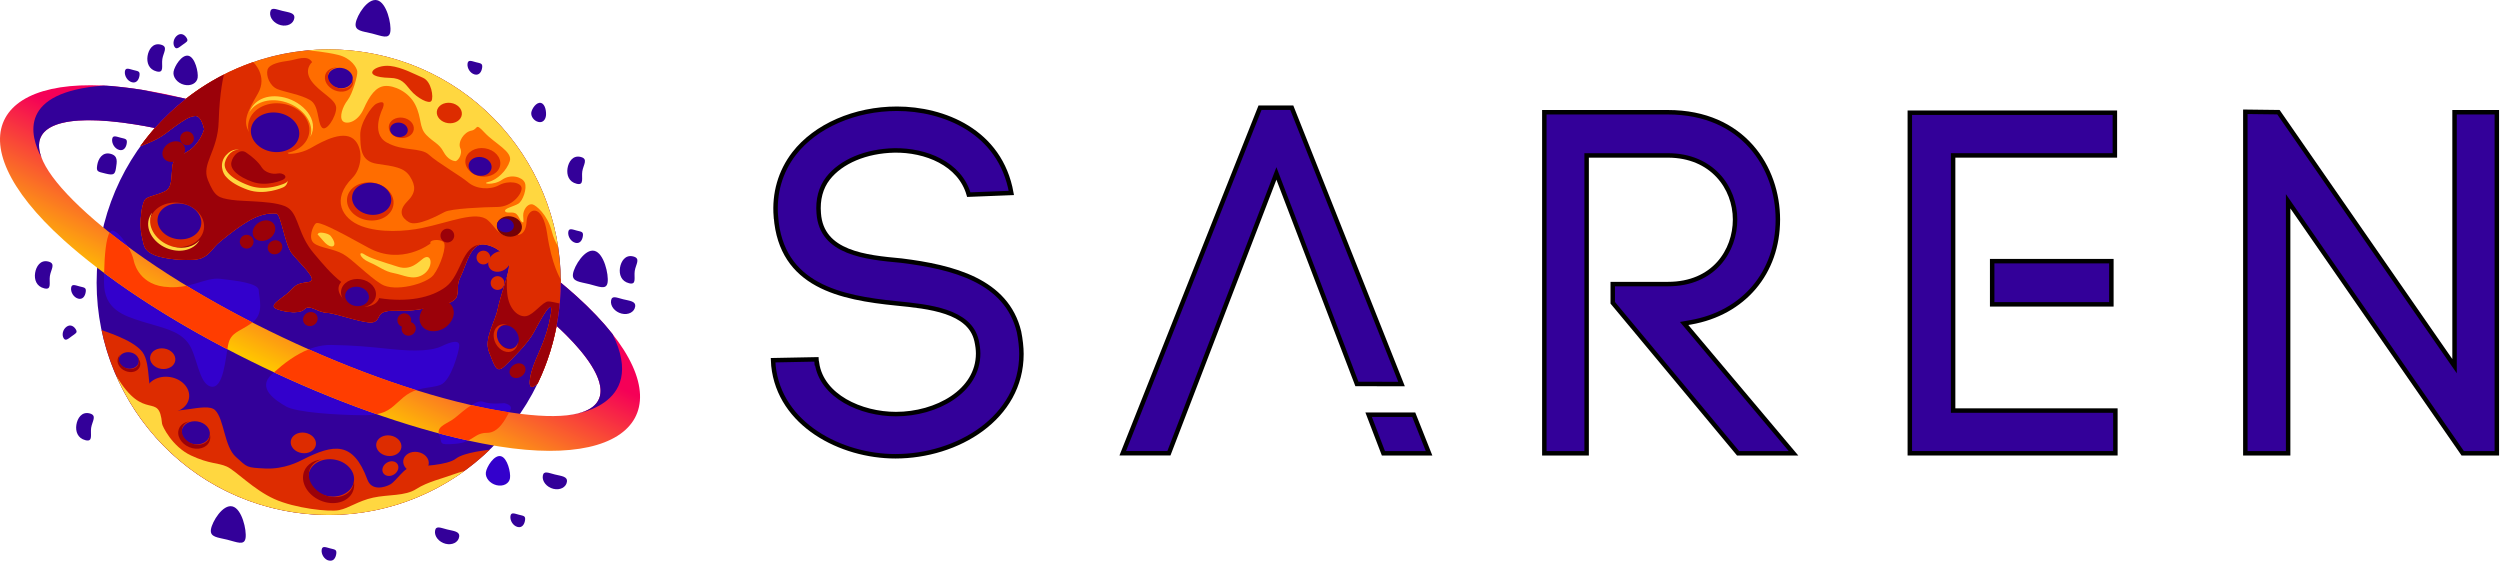 <?xml version="1.0" encoding="UTF-8"?>
<svg width="789px" height="177px" viewBox="0 0 789 177" version="1.1" xmlns="http://www.w3.org/2000/svg" xmlns:xlink="http://www.w3.org/1999/xlink">
    <title>Group 4</title>
    <defs>
        <linearGradient x1="54.69%" y1="46.669%" x2="35.42%" y2="67.713%" id="linearGradient-1">
            <stop stop-color="#F50057" offset="0%"></stop>
            <stop stop-color="#FFC400" offset="100%"></stop>
        </linearGradient>
        <filter id="filter-2">
            <feColorMatrix in="SourceGraphic" type="matrix" values="0 0 0 0 0.867 0 0 0 0 0.173 0 0 0 0 0 0 0 0 1 0"></feColorMatrix>
        </filter>
    </defs>
    <g id="Page-1" stroke="none" stroke-width="1" fill="none" fill-rule="evenodd">
        <g id="Group-4">
            <g id="_2172103285552" transform="translate(-0, 0)">
                <g id="Group" transform="translate(-0, 0)">
                    <ellipse id="Oval" fill="#330099" transform="translate(103.741, 89.062) rotate(8.666) translate(-103.741, -89.062) " cx="103.741" cy="89.062" rx="73.229" ry="73.45"></ellipse>
                    <path d="M42.19,82.148 C42.19,82.148 43.34,89.393 51.689,90.473 C60.039,91.553 64.579,87.437 69.486,87.991 C74.392,88.545 81.609,89.354 81.656,91.619 C81.704,93.884 83.572,98.98 79.508,101.893 C75.445,104.806 72.804,104.795 71.986,108.891 C71.168,112.987 70.542,122.905 66.569,122.003 C62.595,121.101 62.311,112.025 59.283,108.127 C56.254,104.228 51.185,103.452 45.019,101.528 C38.852,99.604 32.796,97.597 32.821,89.061 C32.846,80.524 33.54,72.089 35.777,72.824 C38.014,73.559 41.442,78.696 42.19,82.149 L42.19,82.148 Z" id="Path" fill="#3300CC"></path>
                    <path d="M159.134,127.222 C159.134,127.222 154.751,127.73 152.543,126.804 C150.335,125.877 145.781,130.09 143.547,131.908 C141.314,133.726 137.476,134.513 138.626,137.242 C139.778,139.971 138.035,140.489 143.676,140.076 C149.317,139.662 149.592,136.562 153.696,136.601 C157.801,136.64 160,131.184 161.042,129.478 C162.084,127.772 159.134,127.223 159.134,127.223 L159.134,127.222 Z" id="Path" fill="#3300CC"></path>
                    <path d="M144.892,109.533 C144.783,110.891 142.383,120.243 138.965,121.488 C135.547,122.732 131.464,121.911 127.313,125.4 C123.162,128.888 122.334,131.117 114.125,131.04 C105.916,130.963 93.514,130.147 90.275,128.278 C87.036,126.408 80.97,122.535 85.745,118.161 C90.52,113.786 97.162,108.715 104.576,108.867 C111.991,109.019 115.272,109.324 123.364,110.169 C131.455,111.013 136.604,110.622 139.352,109.275 C142.102,107.929 145.395,106.862 144.892,109.533 L144.892,109.533 Z" id="Path" fill="#3300CC"></path>
                    <path d="M154.592,141.912 C138.727,157.251 116.172,165.266 92.708,161.678 C61.649,156.929 38.145,133.255 32.058,104.123 C32.288,104.446 41.745,106.99 44.897,111.041 C48.048,115.092 45.77,124.74 49.866,128.33 C53.963,131.921 64.971,126.634 67.873,129.434 C70.775,132.234 70.729,140.891 74.446,144.21 C78.161,147.53 77.606,147.565 83.681,147.859 C89.756,148.153 94.431,145.624 95.564,145.05 C105.315,140.112 111.438,139.134 115.952,151.366 C117.297,155.012 121.372,153.889 123.218,152.848 C125.064,151.807 127.852,147.158 130.33,147.166 C132.809,147.175 141.175,146.844 143.894,144.747 C146.613,142.65 154.267,142.031 154.592,141.912 L154.592,141.912 Z" id="Path" fill="#DD2C00"></path>
                    <path d="M114.774,16.447 C154.752,22.559 182.221,60.026 176.127,100.13 C175.002,107.541 172.806,114.521 169.726,120.942 C166.051,124.578 167.043,118.955 168.465,115.153 C169.887,111.348 172.434,107.081 173.773,99.664 C175.111,92.248 170.349,101.363 168.443,104.883 C166.536,108.401 161.816,113.078 159.226,115.539 C156.636,118.001 156.173,115.496 154.399,111.202 C152.624,106.909 156.241,101.853 157.139,97.333 C158.037,92.813 161.19,85.251 160.593,82.936 C159.995,80.622 156.469,77.437 152.504,77.148 C148.538,76.859 147.073,83.727 145.538,86.88 C144.004,90.032 144.798,90.365 144.255,93.246 C143.711,96.126 136.964,96.788 134.467,97.253 C131.97,97.718 130.535,98.133 124.531,98.062 C118.528,97.991 120.379,100.392 118.2,101.54 C116.02,102.688 106.467,98.899 103.224,98.721 C99.98,98.542 97.741,95.814 95.983,97.662 C94.226,99.51 86.642,98.034 86.418,96.729 C86.195,95.425 89.927,93.773 92.342,91.073 C94.757,88.372 97.651,89.776 98.387,88.407 C99.123,87.038 94.168,82.623 92.055,79.866 C89.942,77.109 88.644,67.596 87.304,67.391 C85.963,67.186 82.982,67.365 79.78,68.993 C76.579,70.62 72.285,73.879 69.505,76.206 C66.724,78.533 66.473,80.188 63.644,81.449 C60.814,82.71 51.765,81.855 48.606,80.42 C45.448,78.984 45.502,77.934 44.696,74.212 C43.889,70.49 44.705,63.734 46.012,62.77 C47.319,61.806 50.229,61.404 52.187,60.327 C54.144,59.251 54.061,57.015 54.349,53.037 C54.637,49.059 56.977,49.629 60.201,47.158 C63.425,44.687 64.435,40.82 64.435,40.82 C64.435,40.82 63.692,36.683 61.804,36.607 C59.917,36.53 57.541,38.283 55.892,39.407 C54.244,40.531 52.653,41.982 50.442,43.337 C48.237,44.688 44.318,46.138 44.295,46.146 C59.854,24.495 86.664,12.148 114.774,16.446 L114.774,16.447 Z" id="Path" fill="#FF6D00"></path>
                    <path d="M114.774,16.446 C147.134,21.394 171.294,46.886 176.097,77.69 C175.397,76.566 174.658,75.013 174.127,72.945 C172.773,67.682 169.107,64.765 168.117,64.515 C167.127,64.266 165.992,64.976 165.347,66.644 C164.702,68.313 165.712,70.676 164.822,70.098 C163.931,69.52 164.103,68.712 163.046,67.617 C161.989,66.523 159.824,67.566 159.422,66.671 C159.02,65.775 162.042,65.206 163.549,64.307 C165.055,63.408 166.392,59.441 165.636,57.656 C164.879,55.871 161.23,54.774 158.489,56.711 C155.748,58.648 151.595,57.964 154.227,57.385 C156.86,56.806 159.952,53.843 160.897,50.845 C161.841,47.848 156.161,45.311 152.964,41.877 C149.767,38.443 151.072,40.802 148.755,41.233 C146.439,41.665 144.399,44.789 145.269,46.786 C146.14,48.785 144.341,50.964 143.672,50.862 C143.002,50.759 141.295,50.4 139.924,47.834 C138.552,45.268 136.927,45.02 134.555,42.596 C132.183,40.171 133.194,37.381 131.099,33.134 C129.004,28.887 124.221,26.879 121.441,27.141 C118.661,27.404 116.693,30.048 114.765,34.367 C112.837,38.687 109.204,39.407 108.121,38.162 C107.037,36.916 108.122,33.646 109.701,31.629 C111.28,29.613 112.963,23.685 112.755,22.476 C112.548,21.266 110.837,18.354 106.783,17.341 C102.857,16.361 97.523,15.916 97.19,15.889 C102.93,15.376 108.823,15.537 114.774,16.447 L114.774,16.446 Z" id="Path" fill="#FFD740"></path>
                    <path d="M176.964,88.179 C177.007,92.117 176.738,96.11 176.127,100.13 C175.002,107.54 172.806,114.521 169.726,120.941 C166.05,124.578 167.043,118.955 168.464,115.152 C169.886,111.348 172.434,107.08 173.772,99.664 C175.11,92.248 170.349,101.363 168.442,104.882 C166.536,108.401 161.816,113.077 159.226,115.539 C156.637,118.001 156.173,115.496 154.398,111.202 C152.624,106.909 156.241,101.853 157.139,97.333 C158.037,92.813 161.19,85.251 160.593,82.936 C159.995,80.622 156.469,77.437 152.503,77.148 C148.538,76.86 147.072,83.727 145.538,86.879 C144.003,90.032 144.798,90.364 144.254,93.245 C143.711,96.126 136.963,96.788 134.466,97.253 C131.969,97.718 130.534,98.133 124.531,98.062 C118.527,97.991 120.378,100.392 118.199,101.54 C116.019,102.688 106.466,98.899 103.223,98.721 C99.979,98.543 97.74,95.815 95.982,97.663 C94.225,99.51 86.641,98.034 86.417,96.73 C86.193,95.426 89.926,93.773 92.341,91.073 C94.756,88.372 97.651,89.776 98.386,88.407 C99.122,87.038 94.168,82.624 92.054,79.867 C89.941,77.11 88.643,67.596 87.302,67.391 C85.962,67.186 82.981,67.366 79.779,68.993 C76.578,70.62 72.284,73.88 69.503,76.207 C66.723,78.534 66.472,80.188 63.642,81.45 C60.813,82.711 51.763,81.856 48.605,80.42 C45.447,78.985 45.501,77.935 44.694,74.213 C43.888,70.491 44.704,63.735 46.011,62.771 C47.318,61.807 50.227,61.405 52.185,60.328 C54.143,59.252 54.06,57.016 54.347,53.038 C54.636,49.06 56.976,49.63 60.2,47.159 C63.424,44.688 64.434,40.82 64.434,40.82 C64.434,40.82 63.692,36.685 61.803,36.608 C59.916,36.531 57.539,38.284 55.891,39.408 C54.243,40.532 52.651,41.983 50.441,43.338 C48.236,44.689 44.317,46.139 44.294,46.147 C53.138,33.84 65.619,24.541 79.907,19.595 C79.998,19.679 84.578,23.956 81.41,29.498 C78.212,35.095 75.977,38.729 79.293,42.55 C82.612,46.371 88.223,45.854 88.223,45.854 L91.105,48.53 C91.105,48.53 94.53,48.782 98.285,46.608 C102.041,44.433 108.93,40.719 112.125,44.405 C114.777,47.464 114.044,53.318 111.222,56.146 C104.494,62.886 107.821,69.026 114.125,71.384 C119.959,73.566 128.035,73.023 133.134,71.977 C141.91,70.178 150.379,66.379 153.963,69.503 C156.08,71.349 156.751,73.43 159.214,74.266 C161.676,75.101 162.033,72.75 162.033,72.75 L163.587,74.118 C163.587,74.118 165.981,74.14 166.192,69.853 C166.402,65.566 171.261,63.854 172.687,73.791 C174.079,83.487 176.83,87.968 176.963,88.18 L176.964,88.179 Z" id="Path" fill="#DD2C00"></path>
                    <path d="M176.653,95.786 C176.519,97.23 176.348,98.678 176.127,100.13 C175.002,107.541 172.806,114.521 169.726,120.942 C166.05,124.578 167.043,118.955 168.464,115.153 C169.886,111.348 172.434,107.08 173.772,99.664 C175.11,92.248 170.349,101.363 168.442,104.883 C166.536,108.401 161.816,113.078 159.226,115.54 C156.637,118.002 156.173,115.496 154.398,111.203 C152.624,106.909 156.241,101.853 157.139,97.333 C157.709,94.465 159.187,90.371 160.038,87.171 C159.922,88.785 159.886,90.711 160.089,92.672 C160.604,97.66 163.645,100.186 166.057,99.769 C168.469,99.353 171.259,95.165 173.024,95.14 C173.76,95.13 175.144,95.441 176.653,95.786 L176.653,95.786 Z M151.592,77.213 C148.301,77.943 146.949,83.981 145.538,86.88 C144.003,90.033 144.798,90.365 144.254,93.246 C143.711,96.127 136.963,96.789 134.466,97.254 C131.969,97.719 130.534,98.134 124.531,98.063 C118.527,97.992 120.378,100.392 118.199,101.541 C116.019,102.689 106.466,98.9 103.223,98.722 C99.979,98.543 97.74,95.816 95.982,97.664 C94.225,99.511 86.641,98.035 86.417,96.731 C86.193,95.426 89.926,93.774 92.341,91.074 C94.756,88.373 97.651,89.777 98.386,88.408 C99.122,87.039 94.168,82.625 92.054,79.868 C89.941,77.111 88.643,67.597 87.302,67.392 C85.962,67.187 82.981,67.367 79.779,68.994 C76.578,70.621 72.284,73.881 69.503,76.208 C66.723,78.535 66.472,80.189 63.642,81.45 C60.813,82.712 51.763,81.857 48.605,80.421 C45.447,78.986 45.501,77.935 44.694,74.214 C43.888,70.492 44.704,63.736 46.011,62.772 C47.318,61.808 50.227,61.406 52.185,60.329 C54.143,59.253 54.06,57.017 54.347,53.039 C54.636,49.061 56.976,49.631 60.2,47.16 C63.424,44.689 64.434,40.821 64.434,40.821 C64.434,40.821 63.692,36.686 61.803,36.608 C59.916,36.532 57.539,38.285 55.891,39.409 C54.243,40.533 52.651,41.984 50.441,43.339 C48.236,44.69 44.317,46.14 44.294,46.148 C51.175,36.573 60.257,28.819 70.678,23.518 C70.645,23.646 69.297,28.843 69.02,38.302 C68.739,47.88 63.478,51.592 65.618,56.827 C67.758,62.063 68.877,62.43 73.085,63.074 C77.293,63.717 88.134,63.215 91.256,65.852 C94.378,68.489 94.107,74.141 99.087,80.008 C101.736,83.128 104.375,86.372 107.696,88.984 C107.26,89.452 106.971,90.014 106.874,90.654 C106.501,93.109 109.082,95.77 112.639,96.598 C115.978,97.376 118.99,96.261 119.655,94.091 C128.66,95.5 136.15,93.976 140.748,90.501 C145.537,86.88 145.772,77.578 151.587,77.214 L151.591,77.214 L151.592,77.213 Z" id="Shape" fill="#9B0109"></path>
                    <ellipse id="Oval" fill="#DD2C00" transform="translate(55.818, 70.976) rotate(8.824) translate(-55.818, -70.976) " cx="55.818" cy="70.976" rx="8.625" ry="6.992"></ellipse>
                    <ellipse id="Oval" fill="#DD2C00" transform="translate(116.857, 63.581) rotate(8.824) translate(-116.857, -63.581) " cx="116.857" cy="63.581" rx="7.384" ry="5.986"></ellipse>
                    <ellipse id="Oval" fill="#DD2C00" transform="translate(87.971, 40.511) rotate(8.824) translate(-87.971, -40.511) " cx="87.971" cy="40.511" rx="9.715" ry="7.876"></ellipse>
                    <ellipse id="Oval" fill="#9B0109" transform="translate(113.139, 92.562) rotate(8.824) translate(-113.139, -92.562) " cx="113.139" cy="92.562" rx="5.545" ry="4.496"></ellipse>
                    <ellipse id="Oval" fill="#DD2C00" transform="translate(152.384, 51.246) rotate(8.824) translate(-152.384, -51.246) " cx="152.384" cy="51.246" rx="5.545" ry="4.496"></ellipse>
                    <ellipse id="Oval" fill="#DD2C00" transform="translate(126.65, 40.339) rotate(8.044) translate(-126.65, -40.339) " cx="126.65" cy="40.339" rx="3.975" ry="3.222"></ellipse>
                    <ellipse id="Oval" fill="#740107" transform="translate(160.76, 71.473) rotate(8.044) translate(-160.76, -71.473) " cx="160.76" cy="71.473" rx="3.975" ry="3.222"></ellipse>
                    <ellipse id="Oval" fill="#330099" transform="translate(107.399, 24.636) rotate(8.044) translate(-107.399, -24.636) " cx="107.399" cy="24.636" rx="3.975" ry="3.222"></ellipse>
                    <ellipse id="Oval" fill="#9B0109" transform="translate(141.181, 74.349) rotate(8.044) translate(-141.181, -74.349) " cx="141.181" cy="74.349" rx="2.17" ry="2.177"></ellipse>
                    <ellipse id="Oval" fill="#330099" transform="translate(86.815, 41.75) rotate(8.824) translate(-86.815, -41.75) " cx="86.815" cy="41.75" rx="7.672" ry="6.219"></ellipse>
                    <path d="M89.79,30.781 C95.485,32.163 100.967,37.761 97.924,43.241 C98.032,42.918 98.115,42.583 98.167,42.234 C98.821,37.933 94.854,33.355 89.307,32.008 C84.656,30.879 80.372,32.38 78.723,35.429 C79.952,31.772 84.095,29.399 89.79,30.781 L89.79,30.781 Z" id="Path" fill="#FFD740"></path>
                    <ellipse id="Oval" fill="#330099" transform="translate(56.626, 69.872) rotate(8.824) translate(-56.626, -69.872) " cx="56.626" cy="69.872" rx="6.945" ry="5.63"></ellipse>
                    <path d="M62.966,75.78 C61.537,78.447 57.977,79.778 54.136,78.823 C49.513,77.674 46.235,73.646 46.815,69.829 C46.974,68.786 47.404,67.868 48.039,67.105 C47.748,67.649 47.545,68.248 47.447,68.894 C46.867,72.712 50.145,76.739 54.768,77.888 C58.129,78.724 61.275,77.809 62.966,75.78 L62.966,75.78 Z" id="Path" fill="#FFD740"></path>
                    <path d="M120.806,34.157 C120.806,34.157 116.778,41.985 122.005,44.943 C127.231,47.902 132.746,46.389 135.404,48.857 C138.063,51.325 145.222,55.415 147.78,57.573 C150.339,59.731 154.654,59.998 157.535,58.426 C160.415,56.854 164.576,57.491 164.627,59.413 C164.677,61.335 161.535,65.272 157.026,65.319 C152.517,65.366 142.366,65.826 140.345,66.892 C138.324,67.957 131.607,71.593 129.089,70.128 C126.571,68.663 125.682,66.466 128.514,63.61 C131.345,60.754 131.221,58.673 129.415,55.747 C127.609,52.82 124.283,52.475 118.971,51.696 C113.66,50.917 113.793,46.487 113.692,42.643 C113.591,38.799 117.35,33.385 118.819,32.726 C120.29,32.067 121.701,31.793 120.804,34.157 L120.806,34.157 Z" id="Path" fill="#DD2C00"></path>
                    <path d="M98.502,19.606 C98.502,19.606 95.703,21.927 98.282,25.561 C100.862,29.195 106.028,31.261 106.098,34.02 C106.168,36.78 102.821,42.06 101.457,40.085 C100.094,38.109 100.727,33.298 97.856,31.582 C94.985,29.867 90.107,29.121 87.613,28.151 C85.118,27.18 83.863,23.846 84.442,21.972 C85.02,20.097 88.733,19.486 91.131,19.166 C93.529,18.845 97.02,17.121 98.502,19.606 L98.502,19.606 Z" id="Path" fill="#DD2C00"></path>
                    <path d="M135.88,76.834 C135.88,76.834 126.769,83.982 116.206,78.145 C105.644,72.308 100.55,69.763 99.654,70.509 C98.758,71.255 97.189,75.139 99.008,76.693 C100.826,78.247 105.203,78.426 108.265,80.17 C111.327,81.915 116.123,87.066 120.327,89.672 C124.53,92.278 134.625,89.6 136.813,86.793 C139.001,83.986 141.17,77.446 139.962,76.378 C138.754,75.309 135.275,75.661 135.88,76.834 L135.88,76.834 Z" id="Path" fill="#FF6D00"></path>
                    <path d="M89.155,59.212 C89.155,59.212 83.48,61.78 78.189,59.891 C75.149,58.806 72.831,57.442 71.521,55.974 L71.521,55.974 C70.12,54.717 69.147,51.417 71.329,48.978 C73.51,46.538 75.446,47.356 75.446,47.356 L75.446,47.357 C73.524,46.953 71.497,49.025 70.977,51.327 C70.665,52.709 71.357,54.111 72.835,55.404 L72.835,55.404 L72.9,55.46 L72.932,55.488 L72.965,55.516 L73.032,55.571 L73.071,55.604 L73.099,55.627 L73.199,55.707 L73.214,55.719 L73.237,55.738 L73.307,55.792 L73.361,55.834 L73.378,55.847 L73.38,55.848 L73.512,55.947 L73.524,55.956 L73.598,56.011 L73.667,56.061 L73.673,56.065 L73.749,56.119 L73.826,56.173 L73.826,56.173 L73.904,56.227 L73.983,56.28 L73.989,56.285 L74.063,56.334 L74.144,56.387 L74.157,56.396 L74.225,56.44 L74.308,56.493 L74.328,56.506 L74.344,56.516 L74.475,56.598 L74.503,56.616 L74.56,56.651 L74.646,56.703 L74.682,56.725 L74.733,56.755 L74.821,56.807 L74.865,56.833 L74.909,56.858 L74.998,56.91 L75.051,56.94 L75.089,56.961 L75.242,57.046 L75.272,57.063 L75.366,57.113 L75.436,57.151 L75.459,57.163 L75.607,57.241 L75.634,57.255 L75.65,57.263 L75.746,57.313 L75.836,57.358 L75.844,57.362 L76.041,57.46 L76.241,57.558 L76.25,57.562 L76.343,57.606 L76.445,57.654 L76.462,57.663 L76.678,57.762 L76.757,57.797 L76.862,57.845 L76.898,57.86 L77.076,57.938 L77.121,57.957 L77.184,57.984 L77.348,58.053 L77.402,58.076 L77.512,58.122 L77.578,58.148 L77.624,58.167 L77.806,58.24 L77.811,58.242 L77.849,58.257 L78.048,58.334 L78.077,58.346 L78.288,58.426 L78.307,58.433 L78.423,58.477 L78.531,58.516 L78.541,58.52 L78.659,58.563 L78.777,58.605 L79.004,58.683 L79.044,58.696 C79.195,58.746 79.348,58.793 79.501,58.836 L79.552,58.85 L79.761,58.906 L79.776,58.91 L79.997,58.964 L80.062,58.979 L80.234,59.017 L80.288,59.028 L80.506,59.072 L80.547,59.079 L80.743,59.114 L80.787,59.122 L80.988,59.154 L81.016,59.158 L81.062,59.164 L81.233,59.188 L81.285,59.194 C81.355,59.203 81.425,59.212 81.494,59.219 L81.509,59.221 L81.553,59.225 L81.738,59.243 L81.765,59.246 L81.996,59.264 L81.998,59.264 L82.218,59.278 L82.272,59.281 L82.453,59.289 L82.483,59.29 L82.493,59.291 L82.721,59.297 L82.725,59.297 L82.938,59.3 L82.961,59.3 L82.983,59.3 L83.193,59.299 L83.207,59.299 L83.419,59.294 L83.433,59.294 L83.466,59.294 L83.661,59.287 L83.678,59.286 L83.892,59.275 L83.898,59.275 L84.095,59.262 L84.124,59.26 L84.25,59.251 L84.349,59.243 L84.403,59.238 L84.555,59.224 L84.571,59.223 L84.706,59.209 L84.792,59.199 L84.856,59.192 L85.004,59.174 L85.008,59.173 L85.19,59.15 L85.223,59.146 L85.296,59.135 L85.434,59.115 L85.44,59.115 L85.582,59.093 L85.592,59.091 L85.694,59.075 L85.722,59.07 L85.846,59.049 L85.861,59.047 C85.991,59.024 86.119,59.001 86.243,58.976 L86.268,58.971 L86.4,58.945 L86.436,58.937 L86.53,58.918 L86.625,58.898 L86.658,58.89 L86.785,58.863 L86.809,58.857 L86.909,58.834 L86.99,58.815 L87.031,58.805 L87.151,58.776 L87.167,58.772 L87.269,58.747 L87.338,58.729 L87.385,58.717 L87.499,58.688 L87.505,58.686 L87.61,58.657 L87.667,58.642 L87.719,58.627 L87.824,58.598 L87.826,58.597 L87.931,58.567 L87.976,58.554 L88.033,58.537 L88.123,58.51 L88.132,58.507 L88.229,58.478 C89.173,58.186 89.741,57.929 89.741,57.929 C90.396,57.637 90.732,57.315 90.84,57.002 C90.761,57.6 90.441,58.758 89.155,59.213 L89.155,59.212 Z" id="Shape" fill="#FFD740"></path>
                    <path d="M89.097,56.821 C89.097,56.821 84.237,59.02 79.707,57.403 C75.176,55.785 72.515,53.445 73.028,51.17 C73.542,48.894 75.775,46.882 77.603,48.086 C79.431,49.291 81.581,51.133 82.585,52.799 C83.589,54.466 86.09,55.1 87.652,54.751 C89.213,54.401 91.345,55.819 89.097,56.821 L89.097,56.821 Z" id="Path" fill="#9B0109"></path>
                    <ellipse id="Oval" fill="#DD2C00" transform="translate(141.808, 35.67) rotate(8.044) translate(-141.808, -35.67) " cx="141.808" cy="35.67" rx="3.975" ry="3.222"></ellipse>
                    <ellipse id="Oval" fill="#330099" transform="translate(117.3, 62.75) rotate(8.824) translate(-117.3, -62.75) " cx="117.3" cy="62.75" rx="6.213" ry="5.037"></ellipse>
                    <ellipse id="Oval" fill="#330099" transform="translate(112.679, 93.554) rotate(8.824) translate(-112.679, -93.554) " cx="112.679" cy="93.554" rx="3.771" ry="3.057"></ellipse>
                    <ellipse id="Oval" fill="#330099" transform="translate(151.52, 52.508) rotate(8.824) translate(-151.52, -52.508) " cx="151.52" cy="52.508" rx="3.65" ry="2.959"></ellipse>
                    <ellipse id="Oval" fill="#330099" transform="translate(125.901, 40.966) rotate(8.044) translate(-125.901, -40.966) " cx="125.901" cy="40.966" rx="2.804" ry="2.274"></ellipse>
                    <ellipse id="Oval" fill="#330099" transform="translate(159.503, 71.154) rotate(8.044) translate(-159.503, -71.154) " cx="159.503" cy="71.154" rx="2.682" ry="2.177"></ellipse>
                    <path d="M123.162,20.816 C126.818,21.228 130.841,23.413 133.505,24.557 C136.169,25.701 136.882,30.669 136.167,31.836 C135.451,33.003 131.613,30.894 129.664,28.584 C127.715,26.273 126.834,24.666 123.031,24.575 C113.381,24.345 118.208,20.258 123.162,20.816 Z" id="Path" fill="#DD2C00"></path>
                    <ellipse id="Oval" fill="#330099" transform="translate(160.194, 106.341) rotate(49.719) translate(-160.194, -106.341) " cx="160.194" cy="106.341" rx="3.982" ry="3.216"></ellipse>
                    <path d="M163.487,107.949 C163.413,108.867 163.064,109.704 162.436,110.298 C160.967,111.687 158.527,111.215 156.986,109.241 C155.446,107.268 155.388,104.541 156.857,103.151 C157.712,102.343 158.895,102.165 160.039,102.546 C159.198,102.403 158.37,102.61 157.743,103.203 C156.452,104.424 156.503,106.819 157.857,108.553 C159.21,110.286 161.354,110.702 162.644,109.481 C163.071,109.077 163.352,108.544 163.486,107.949 L163.487,107.949 Z" id="Path" fill="#DD2C00"></path>
                    <ellipse id="Oval" fill="#DD2C00" transform="translate(52.796, 124.558) rotate(8.824) translate(-52.796, -124.558) " cx="52.796" cy="124.558" rx="6.945" ry="5.63"></ellipse>
                    <ellipse id="Oval" fill="#DD2C00" transform="translate(51.352, 113.202) rotate(8.824) translate(-51.352, -113.202) " cx="51.352" cy="113.202" rx="4.007" ry="3.248"></ellipse>
                    <ellipse id="Oval" fill="#DD2C00" transform="translate(131.291, 145.9) rotate(8.824) translate(-131.291, -145.9) " cx="131.291" cy="145.9" rx="4.055" ry="3.288"></ellipse>
                    <ellipse id="Oval" fill="#DD2C00" transform="translate(123.206, 147.896) rotate(-32.241) translate(-123.206, -147.896) " cx="123.206" cy="147.896" rx="2.655" ry="2.175"></ellipse>
                    <ellipse id="Oval" fill="#9B0109" transform="translate(163.334, 116.985) rotate(-32.241) translate(-163.334, -116.985) " cx="163.334" cy="116.985" rx="2.655" ry="2.175"></ellipse>
                    <ellipse id="Oval" fill="#9B0109" transform="translate(137.812, 99.616) rotate(-32.241) translate(-137.812, -99.616) " cx="137.812" cy="99.616" rx="5.68" ry="4.597"></ellipse>
                    <ellipse id="Oval" fill="#9B0109" transform="translate(128.982, 103.754) rotate(-32.241) translate(-128.982, -103.754) " cx="128.982" cy="103.754" rx="2.258" ry="2.175"></ellipse>
                    <ellipse id="Oval" fill="#9B0109" transform="translate(83.319, 72.798) rotate(-32.241) translate(-83.319, -72.798) " cx="83.319" cy="72.798" rx="3.764" ry="3.047"></ellipse>
                    <ellipse id="Oval" fill="#9B0109" transform="translate(77.854, 76.281) rotate(-32.241) translate(-77.854, -76.281) " cx="77.854" cy="76.281" rx="2.172" ry="2.175"></ellipse>
                    <ellipse id="Oval" fill="#9B0109" transform="translate(86.789, 78.039) rotate(-32.241) translate(-86.789, -78.039) " cx="86.789" cy="78.039" rx="2.352" ry="2.175"></ellipse>
                    <ellipse id="Oval" fill="#9B0109" transform="translate(54.829, 47.848) rotate(-32.241) translate(-54.829, -47.848) " cx="54.829" cy="47.848" rx="3.764" ry="3.047"></ellipse>
                    <ellipse id="Oval" fill="#9B0109" transform="translate(59.026, 43.657) rotate(-32.241) translate(-59.026, -43.657) " cx="59.026" cy="43.657" rx="2.172" ry="2.175"></ellipse>
                    <ellipse id="Oval" fill="#DD2C00" transform="translate(157.643, 82.514) rotate(-32.241) translate(-157.643, -82.514) " cx="157.643" cy="82.514" rx="3.764" ry="3.047"></ellipse>
                    <ellipse id="Oval" fill="#DD2C00" transform="translate(152.569, 81.284) rotate(-32.241) translate(-152.569, -81.284) " cx="152.569" cy="81.284" rx="2.172" ry="2.175"></ellipse>
                    <ellipse id="Oval" fill="#DD2C00" transform="translate(157.023, 89.328) rotate(-32.241) translate(-157.023, -89.328) " cx="157.023" cy="89.328" rx="2.172" ry="2.175"></ellipse>
                    <ellipse id="Oval" fill="#DD2C00" transform="translate(95.733, 139.777) rotate(8.824) translate(-95.733, -139.777) " cx="95.733" cy="139.777" rx="4.007" ry="3.248"></ellipse>
                    <ellipse id="Oval" fill="#DD2C00" transform="translate(122.707, 140.662) rotate(8.824) translate(-122.707, -140.662) " cx="122.707" cy="140.662" rx="4.007" ry="3.248"></ellipse>
                    <ellipse id="Oval" fill="#330099" transform="translate(40.649, 113.762) rotate(8.824) translate(-40.649, -113.762) " cx="40.649" cy="113.762" rx="3.206" ry="2.599"></ellipse>
                    <ellipse id="Oval" fill="#330099" transform="translate(61.771, 136.604) rotate(8.824) translate(-61.771, -136.604) " cx="61.771" cy="136.604" rx="4.488" ry="3.638"></ellipse>
                    <ellipse id="Oval" fill="#330099" transform="translate(104.546, 150.824) rotate(8.824) translate(-104.546, -150.824) " cx="104.546" cy="150.824" rx="7.237" ry="5.867"></ellipse>
                    <path d="M111.624,151.661 C111.791,152.388 111.829,153.131 111.717,153.865 C111.162,157.52 107.123,159.592 102.697,158.492 C98.27,157.391 95.131,153.535 95.686,149.88 C96.102,147.146 98.467,145.298 101.485,145.001 C99.39,145.552 97.832,147.032 97.522,149.078 C97.035,152.281 99.786,155.661 103.665,156.624 C107.544,157.589 111.084,155.773 111.571,152.57 C111.617,152.268 111.634,151.964 111.624,151.661 L111.624,151.661 Z" id="Path" fill="#9B0109"></path>
                    <path d="M133.573,81.574 C132.157,82.574 129.743,85.498 125.652,84.203 C119.956,82.4 116.818,81.478 114.948,80.259 C113.078,79.041 113.221,81.321 116.573,82.766 C119.926,84.211 121.274,85.645 124.32,86.208 C127.366,86.772 130.134,88.52 133.228,86.834 C136.977,84.79 136.451,79.541 133.573,81.574 Z" id="Path" fill="#FFD740"></path>
                    <path d="M104.285,74.377 C103.449,73.52 100.606,73.122 100.445,73.699 C100.284,74.277 99.52,73.072 102.091,76.087 C104.663,79.102 107.089,77.823 104.285,74.377 L104.285,74.377 Z" id="Path" fill="#FFD740"></path>
                    <path d="M66.108,136.645 C66.336,137.26 66.418,137.906 66.322,138.541 C65.974,140.831 63.443,142.129 60.67,141.439 C57.897,140.75 55.93,138.335 56.279,136.044 C56.537,134.341 58.005,133.186 59.883,132.991 C58.579,133.33 57.609,134.249 57.416,135.521 C57.114,137.507 58.82,139.603 61.225,140.2 C63.63,140.798 65.826,139.672 66.127,137.687 C66.18,137.34 66.171,136.989 66.108,136.645 L66.108,136.645 Z" id="Path" fill="#9B0109"></path>
                    <path d="M111.134,24.22 C111.426,24.838 111.549,25.504 111.459,26.16 C111.178,28.186 108.958,29.363 106.501,28.786 C104.043,28.209 102.278,26.099 102.559,24.072 C102.808,22.272 104.587,21.143 106.705,21.317 C105.058,21.339 103.73,22.286 103.53,23.728 C103.285,25.491 104.82,27.326 106.958,27.828 C109.095,28.329 111.026,27.306 111.27,25.543 C111.331,25.1 111.28,24.651 111.134,24.22 L111.134,24.22 Z" id="Path" fill="#DD2C00"></path>
                    <path d="M94.46,157.122 C94.46,157.122 93.77,153.286 92.311,151.296 C90.852,149.305 87.441,151.14 84.535,150.303 C81.629,149.466 79.291,150.679 81.986,152.269 C84.68,153.859 87.13,153.841 89.11,155.617 C91.092,157.392 95.235,159.105 94.46,157.122 L94.46,157.122 Z" id="Path" fill="#DD2C00"></path>
                    <path d="M146.5,148.683 C131.498,159.514 112.424,164.693 92.707,161.678 C66.99,157.746 46.452,140.838 36.693,118.6 C45.647,133.655 50.189,123.252 51.144,133.711 C51.215,134.484 54.347,140.974 60.286,143.748 C66.226,146.521 68.707,145.968 71.548,147.237 C74.389,148.506 79.983,154.516 86.577,157.487 C93.172,160.459 103.86,161.602 106.986,161 C110.111,160.398 113.005,158.093 117.763,157.053 C122.521,156.013 127.81,156.626 131.389,154.326 C134.968,152.026 139.734,150.998 143.46,149.594 C144.301,149.277 145.362,148.969 146.5,148.683 L146.5,148.683 Z" id="Path" fill="#FFD740"></path>
                    <path d="M43.084,112.441 C43.929,113.204 44.401,114.24 44.249,115.243 C44.001,116.87 42.203,117.792 40.234,117.302 C38.263,116.813 36.866,115.096 37.113,113.469 C37.21,112.829 37.547,112.298 38.041,111.92 C37.778,112.213 37.599,112.575 37.537,112.989 C37.321,114.408 38.54,115.905 40.259,116.332 C41.977,116.759 43.546,115.955 43.761,114.536 C43.872,113.806 43.604,113.056 43.084,112.441 L43.084,112.441 Z" id="Path" fill="#9B0109"></path>
                    <path d="M44.351,28.271 C48.928,28.998 53.72,29.977 58.667,31.178 C55.139,33.942 51.86,37.028 48.881,40.403 C46.757,39.976 44.672,39.597 42.636,39.274 C10.079,34.103 1.694,44.161 27.538,67.445 C29.141,68.89 30.826,70.334 32.576,71.775 C64.727,98.259 120.54,123.752 159.364,129.918 C161.01,130.179 162.607,130.406 164.151,130.601 C196.358,134.645 195.273,120.899 175.66,102.838 C175.829,101.941 175.989,101.041 176.127,100.131 C176.686,96.452 176.96,92.795 176.971,89.183 C178.674,90.595 180.317,92.012 181.891,93.429 C217.604,125.605 203.434,148.193 157.649,140.92 C157.066,140.827 156.477,140.729 155.887,140.628 C117.297,134.043 64.376,110.33 30.661,84.493 C26.889,81.602 23.353,78.686 20.109,75.763 C-15.604,43.587 -1.434,20.999 44.351,28.272 L44.351,28.271 Z" id="Path" fill="url(#linearGradient-1)"></path>
                    <path d="M148.772,127.856 C152.415,128.683 155.956,129.376 159.364,129.917 C159.807,129.987 160.245,130.055 160.68,130.12 C159.523,132.258 157.375,136.635 153.697,136.6 C150.914,136.574 149.891,137.991 147.762,139.034 C144.729,138.368 141.629,137.614 138.474,136.773 C137.928,134.415 141.447,133.616 143.548,131.907 C144.823,130.869 146.853,129.053 148.772,127.855 L148.772,127.856 Z" id="Path" fill="#FF3D00"></path>
                    <path d="M34.608,73.42 C36.478,74.912 38.418,76.401 40.426,77.882 C41.254,79.327 41.91,80.856 42.19,82.148 C42.19,82.148 43.34,89.393 51.69,90.473 C54.455,90.831 56.803,90.619 58.885,90.195 C65.504,94.22 72.487,98.106 79.665,101.777 C79.613,101.816 79.562,101.855 79.509,101.893 C75.445,104.806 72.805,104.795 71.987,108.892 C71.908,109.289 71.83,109.74 71.751,110.232 C57.581,102.826 44.219,94.621 32.858,86.15 C32.988,80.404 33.478,75.191 34.608,73.42 L34.608,73.42 Z" id="Path" fill="#FF3D00"></path>
                    <path d="M48.877,40.403 C46.755,39.975 44.671,39.596 42.635,39.274 C19.749,35.639 8.807,39.53 13.305,50.25 C13.243,50.102 13.184,49.956 13.128,49.811 C9.321,42.652 5.84,29.06 32.634,27.014 C35.026,26.983 42.21,27.925 44.78,28.34 L58.662,31.177 C55.135,33.941 51.857,37.028 48.877,40.403 L48.877,40.403 Z" id="Path" fill="#330099"></path>
                    <path d="M175.665,102.842 C191.402,117.336 195.206,129.049 179.445,131.019 C179.445,131.019 204.84,128.833 193.338,105.456 C190.34,101.639 186.538,97.615 181.891,93.428 C180.317,92.01 178.675,90.594 176.974,89.181 C176.964,92.794 176.687,96.451 176.128,100.129 C175.99,101.04 175.835,101.944 175.665,102.841 L175.665,102.842 Z" id="Path" fill="#330099"></path>
                    <ellipse id="Oval" fill="#9B0109" transform="translate(97.947, 100.695) rotate(-32.241) translate(-97.947, -100.695) " cx="97.947" cy="100.695" rx="2.352" ry="2.175"></ellipse>
                    <ellipse id="Oval" fill="#9B0109" transform="translate(127.596, 101.07) rotate(-32.241) translate(-127.596, -101.07) " cx="127.596" cy="101.07" rx="2.172" ry="2.175"></ellipse>
                    <path d="M97.429,110.25 C108.816,115.297 120.336,119.684 131.366,123.129 C130.036,123.571 128.678,124.252 127.313,125.4 C124.149,128.059 122.915,129.986 118.872,130.718 C108.173,126.989 97.214,122.512 86.472,117.503 C89.523,114.777 93.26,111.9 97.429,110.25 L97.429,110.25 Z" id="Path" fill="#FF3D00"></path>
                    <g filter="url(#filter-2)" id="Group-2">
                        <g transform="translate(11.009, 0)">
                            <path d="M48.481,17.603 C50.583,18.125 51.634,22.815 51.371,24.55 C51.107,26.286 49.19,27.269 47.088,26.747 C44.986,26.224 43.496,24.394 43.76,22.658 C44.023,20.923 46.379,17.081 48.481,17.603 L48.481,17.603 Z" id="Path" fill="#330099"></path>
                            <path d="M39.713,14.075 C42.204,14.695 40.536,16.574 40.224,18.631 C39.911,20.689 40.927,23.165 38.436,22.545 C35.944,21.926 35.243,19.756 35.555,17.698 C35.868,15.641 37.222,13.456 39.713,14.075 L39.713,14.075 Z" id="Path" fill="#330099"></path>
                            <path d="M46.649,14.117 C47.846,13.247 48.525,13.038 47.916,12.007 C47.308,10.976 46.172,10.282 44.975,11.152 C43.778,12.022 43.438,13.718 44.047,14.749 C44.656,15.78 45.452,14.987 46.649,14.117 Z" id="Path" fill="#330099"></path>
                            <path d="M27.029,43.448 C28.468,43.835 29.175,43.753 29.011,45.112 C28.847,46.47 28.068,47.707 26.629,47.321 C25.19,46.935 24.222,45.296 24.385,43.938 C24.549,42.58 25.589,43.063 27.028,43.449 L27.029,43.448 Z" id="Path" fill="#330099"></path>
                            <path d="M31.047,22.092 C32.486,22.478 33.193,22.397 33.029,23.755 C32.865,25.113 32.085,26.35 30.646,25.964 C29.207,25.578 28.24,23.939 28.403,22.581 C28.567,21.223 29.607,21.706 31.047,22.092 L31.047,22.092 Z" id="Path" fill="#330099"></path>
                            <path d="M147.057,143.974 C149.159,144.496 150.211,149.185 149.947,150.921 C149.684,152.657 147.766,153.64 145.664,153.117 C143.563,152.595 142.073,150.764 142.336,149.029 C142.6,147.293 144.956,143.451 147.058,143.974 L147.057,143.974 Z" id="Path" fill="#3300CC"></path>
                            <path d="M176.604,79.168 C179.622,79.919 181.132,86.652 180.753,89.144 C180.375,91.636 178.008,90.428 174.99,89.678 C171.972,88.928 169.446,88.92 169.824,86.427 C170.202,83.935 173.586,78.419 176.604,79.168 L176.604,79.168 Z" id="Path" fill="#330099"></path>
                            <path d="M185.646,94.444 C187.748,94.966 189.71,95.038 189.447,96.773 C189.183,98.509 187.265,99.493 185.164,98.97 C183.062,98.447 181.572,96.617 181.836,94.881 C182.099,93.146 183.544,93.922 185.646,94.444 L185.646,94.444 Z" id="Path" fill="#330099"></path>
                            <path d="M170.977,72.76 C172.416,73.146 173.123,73.065 172.959,74.423 C172.795,75.782 172.016,77.019 170.577,76.633 C169.137,76.246 168.17,74.607 168.333,73.249 C168.497,71.891 169.537,72.374 170.977,72.76 L170.977,72.76 Z" id="Path" fill="#330099"></path>
                            <path d="M188.81,80.925 C191.301,81.544 189.633,83.423 189.32,85.48 C189.008,87.538 190.024,90.014 187.532,89.394 C185.041,88.775 184.339,86.605 184.652,84.548 C184.964,82.49 186.318,80.306 188.81,80.925 L188.81,80.925 Z" id="Path" fill="#330099"></path>
                            <path d="M23.824,48.527 C26.316,49.147 25.905,51.026 25.592,53.083 C25.28,55.14 24.748,55.384 22.257,54.765 C19.765,54.146 19.354,54.207 19.666,52.15 C19.979,50.092 21.333,47.908 23.824,48.527 L23.824,48.527 Z" id="Path" fill="#330099"></path>
                            <path d="M14.075,90.38 C15.515,90.766 16.222,90.685 16.057,92.043 C15.893,93.401 15.114,94.638 13.675,94.252 C12.236,93.866 11.268,92.227 11.432,90.868 C11.596,89.51 12.636,89.994 14.075,90.38 L14.075,90.38 Z" id="Path" fill="#330099"></path>
                            <path d="M4.227,82.538 C6.719,83.157 5.051,85.036 4.738,87.094 C4.426,89.151 5.442,91.627 2.95,91.008 C0.459,90.389 -0.243,88.218 0.069,86.161 C0.382,84.103 1.736,81.919 4.227,82.538 L4.227,82.538 Z" id="Path" fill="#330099"></path>
                            <path d="M11.667,106.089 C12.864,105.22 13.544,105.011 12.935,103.98 C12.326,102.949 11.19,102.255 9.993,103.124 C8.796,103.994 8.456,105.69 9.065,106.721 C9.674,107.752 10.47,106.959 11.667,106.089 L11.667,106.089 Z" id="Path" fill="#330099"></path>
                            <path d="M164.107,149.745 C166.209,150.267 168.171,150.339 167.908,152.075 C167.644,153.81 165.727,154.794 163.625,154.271 C161.523,153.748 160.033,151.918 160.297,150.183 C160.56,148.447 162.005,149.223 164.107,149.745 L164.107,149.745 Z" id="Path" fill="#330099"></path>
                            <path d="M152.724,162.436 C154.164,162.822 154.871,162.741 154.707,164.099 C154.543,165.457 153.763,166.694 152.324,166.308 C150.885,165.922 149.917,164.283 150.081,162.925 C150.245,161.567 151.285,162.05 152.724,162.436 L152.724,162.436 Z" id="Path" fill="#330099"></path>
                            <path d="M108.025,0.069 C111.043,0.82 112.553,7.553 112.175,10.045 C111.797,12.537 109.43,11.329 106.412,10.579 C103.394,9.829 100.867,9.82 101.246,7.328 C101.624,4.836 105.007,-0.68 108.025,0.069 L108.025,0.069 Z" id="Path" fill="#330099"></path>
                            <path d="M17.248,130.462 C19.739,131.081 18.072,132.96 17.759,135.018 C17.446,137.075 18.462,139.551 15.971,138.931 C13.479,138.312 12.778,136.142 13.09,134.085 C13.402,132.027 14.756,129.843 17.248,130.462 L17.248,130.462 Z" id="Path" fill="#330099"></path>
                            <path d="M93.146,173.056 C94.585,173.442 95.292,173.361 95.128,174.719 C94.964,176.077 94.185,177.314 92.746,176.928 C91.307,176.542 90.339,174.903 90.503,173.545 C90.667,172.187 91.707,172.67 93.146,173.056 L93.146,173.056 Z" id="Path" fill="#330099"></path>
                            <path d="M62.343,159.823 C65.361,160.574 66.871,167.307 66.492,169.799 C66.114,172.292 63.747,171.083 60.729,170.333 C57.712,169.583 55.185,169.575 55.563,167.083 C55.942,164.59 59.325,159.074 62.343,159.824 L62.343,159.823 Z" id="Path" fill="#330099"></path>
                            <path d="M172.253,49.529 C174.744,50.148 173.076,52.027 172.763,54.085 C172.451,56.142 173.467,58.618 170.975,57.998 C168.484,57.379 167.782,55.209 168.095,53.152 C168.407,51.094 169.761,48.91 172.253,49.529 L172.253,49.529 Z" id="Path" fill="#330099"></path>
                            <path d="M78.072,3.42 C80.173,3.942 82.136,4.014 81.872,5.749 C81.608,7.485 79.691,8.468 77.589,7.946 C75.487,7.423 73.997,5.593 74.261,3.857 C74.524,2.122 75.969,2.898 78.071,3.42 L78.072,3.42 Z" id="Path" fill="#330099"></path>
                            <path d="M139.184,19.627 C140.623,20.013 141.331,19.932 141.167,21.29 C141.003,22.648 140.223,23.885 138.784,23.499 C137.345,23.113 136.377,21.474 136.541,20.116 C136.705,18.758 137.745,19.241 139.184,19.627 L139.184,19.627 Z" id="Path" fill="#330099"></path>
                            <path d="M159.693,32.483 C161.132,32.82 161.453,35.369 161.289,36.556 C161.125,37.743 160.346,38.824 158.907,38.487 C157.468,38.149 156.5,36.717 156.663,35.53 C156.827,34.343 158.254,32.145 159.693,32.482 L159.693,32.483 Z" id="Path" fill="#330099"></path>
                            <path d="M130.102,167.092 C132.204,167.614 134.166,167.686 133.902,169.421 C133.639,171.157 131.722,172.141 129.619,171.618 C127.518,171.095 126.028,169.265 126.291,167.529 C126.555,165.794 128,166.57 130.102,167.092 L130.102,167.092 Z" id="Path" fill="#330099"></path>
                        </g>
                    </g>
                </g>
            </g>
            <g id="Group-3" transform="translate(244, 34)" fill="#330099" fill-rule="nonzero" stroke="#000000" stroke-width="1.41">
                <polygon id="Path" points="423.456 15.047 423.456 1.572 358.739 1.572 358.739 109.052 423.616 109.052 423.616 95.577 372.402 95.577 372.402 15.047"></polygon>
                <rect id="Rectangle" x="384.73" y="48.42" width="37.621" height="13.63"></rect>
                <polygon id="Path" points="544 109.052 544 1.417 530.657 1.417 530.657 81.567 475.079 1.408 464.628 1.276 464.628 109.052 478.136 109.052 478.136 29.526 533.234 109.052"></polygon>
                <path d="M289.569,67.727 C306.289,64.808 317.092,52.07 317.092,35.273 C317.092,18.969 306.228,1.422 282.368,1.422 L243.393,1.422 L243.393,109.057 L256.74,109.057 L256.74,15.051 L282.373,15.051 C296.304,15.051 303.589,25.223 303.589,35.273 C303.589,45.089 296.948,55.655 282.373,55.655 L264.985,55.655 L264.985,61.562 L304.53,109.052 L322.021,109.052 L287.514,68.088 L289.569,67.727 Z" id="Path"></path>
                <path d="M77.603,70.72 C73.686,54.519 56.65,50.268 40.5,48.255 C29.278,47.214 15.267,45.91 14.392,33.312 C14.034,29.014 15.046,25.19 17.322,22.272 C21.466,16.956 29.296,13.667 38.261,13.475 C48.072,13.315 58.941,17.58 61.749,27.428 L75.177,26.894 C71.687,7.31 53.687,0.319 39.074,0.319 C25.797,0.319 13.362,5.743 6.622,14.47 C2.258,20.128 0.273,27.016 0.865,34.396 L0.88,34.396 C2.53,56.264 21.362,59.98 38.877,61.745 C49.201,62.772 62.05,64.058 64.199,73.521 C64.533,75.018 64.702,76.374 64.702,77.561 C64.702,89.53 51.51,96.685 38.755,96.685 C27.711,96.685 15.38,91.064 13.837,80.624 L13.757,80.629 L13.677,79.414 L-8.52651283e-14,79.681 L0.094,81.427 C2.027,99.964 21.376,110 38.599,110 C58.146,110 78.365,97.923 78.365,77.72 C78.365,75.689 78.088,73.141 77.603,70.72 Z" id="Path"></path>
                <path d="M198.326,87.193 L163.687,-1.13686838e-13 L153.664,-1.13686838e-13 L110.338,109.048 L124.909,109.048 C129.452,97.135 157.417,24.426 157.709,23.675 L158.838,20.738 L184.245,87.188 L198.326,87.193 L198.326,87.193 Z" id="Path"></path>
                <polygon id="Path" points="187.941 96.877 192.598 109.052 207.008 109.052 202.173 96.877"></polygon>
            </g>
        </g>
    </g>
</svg>